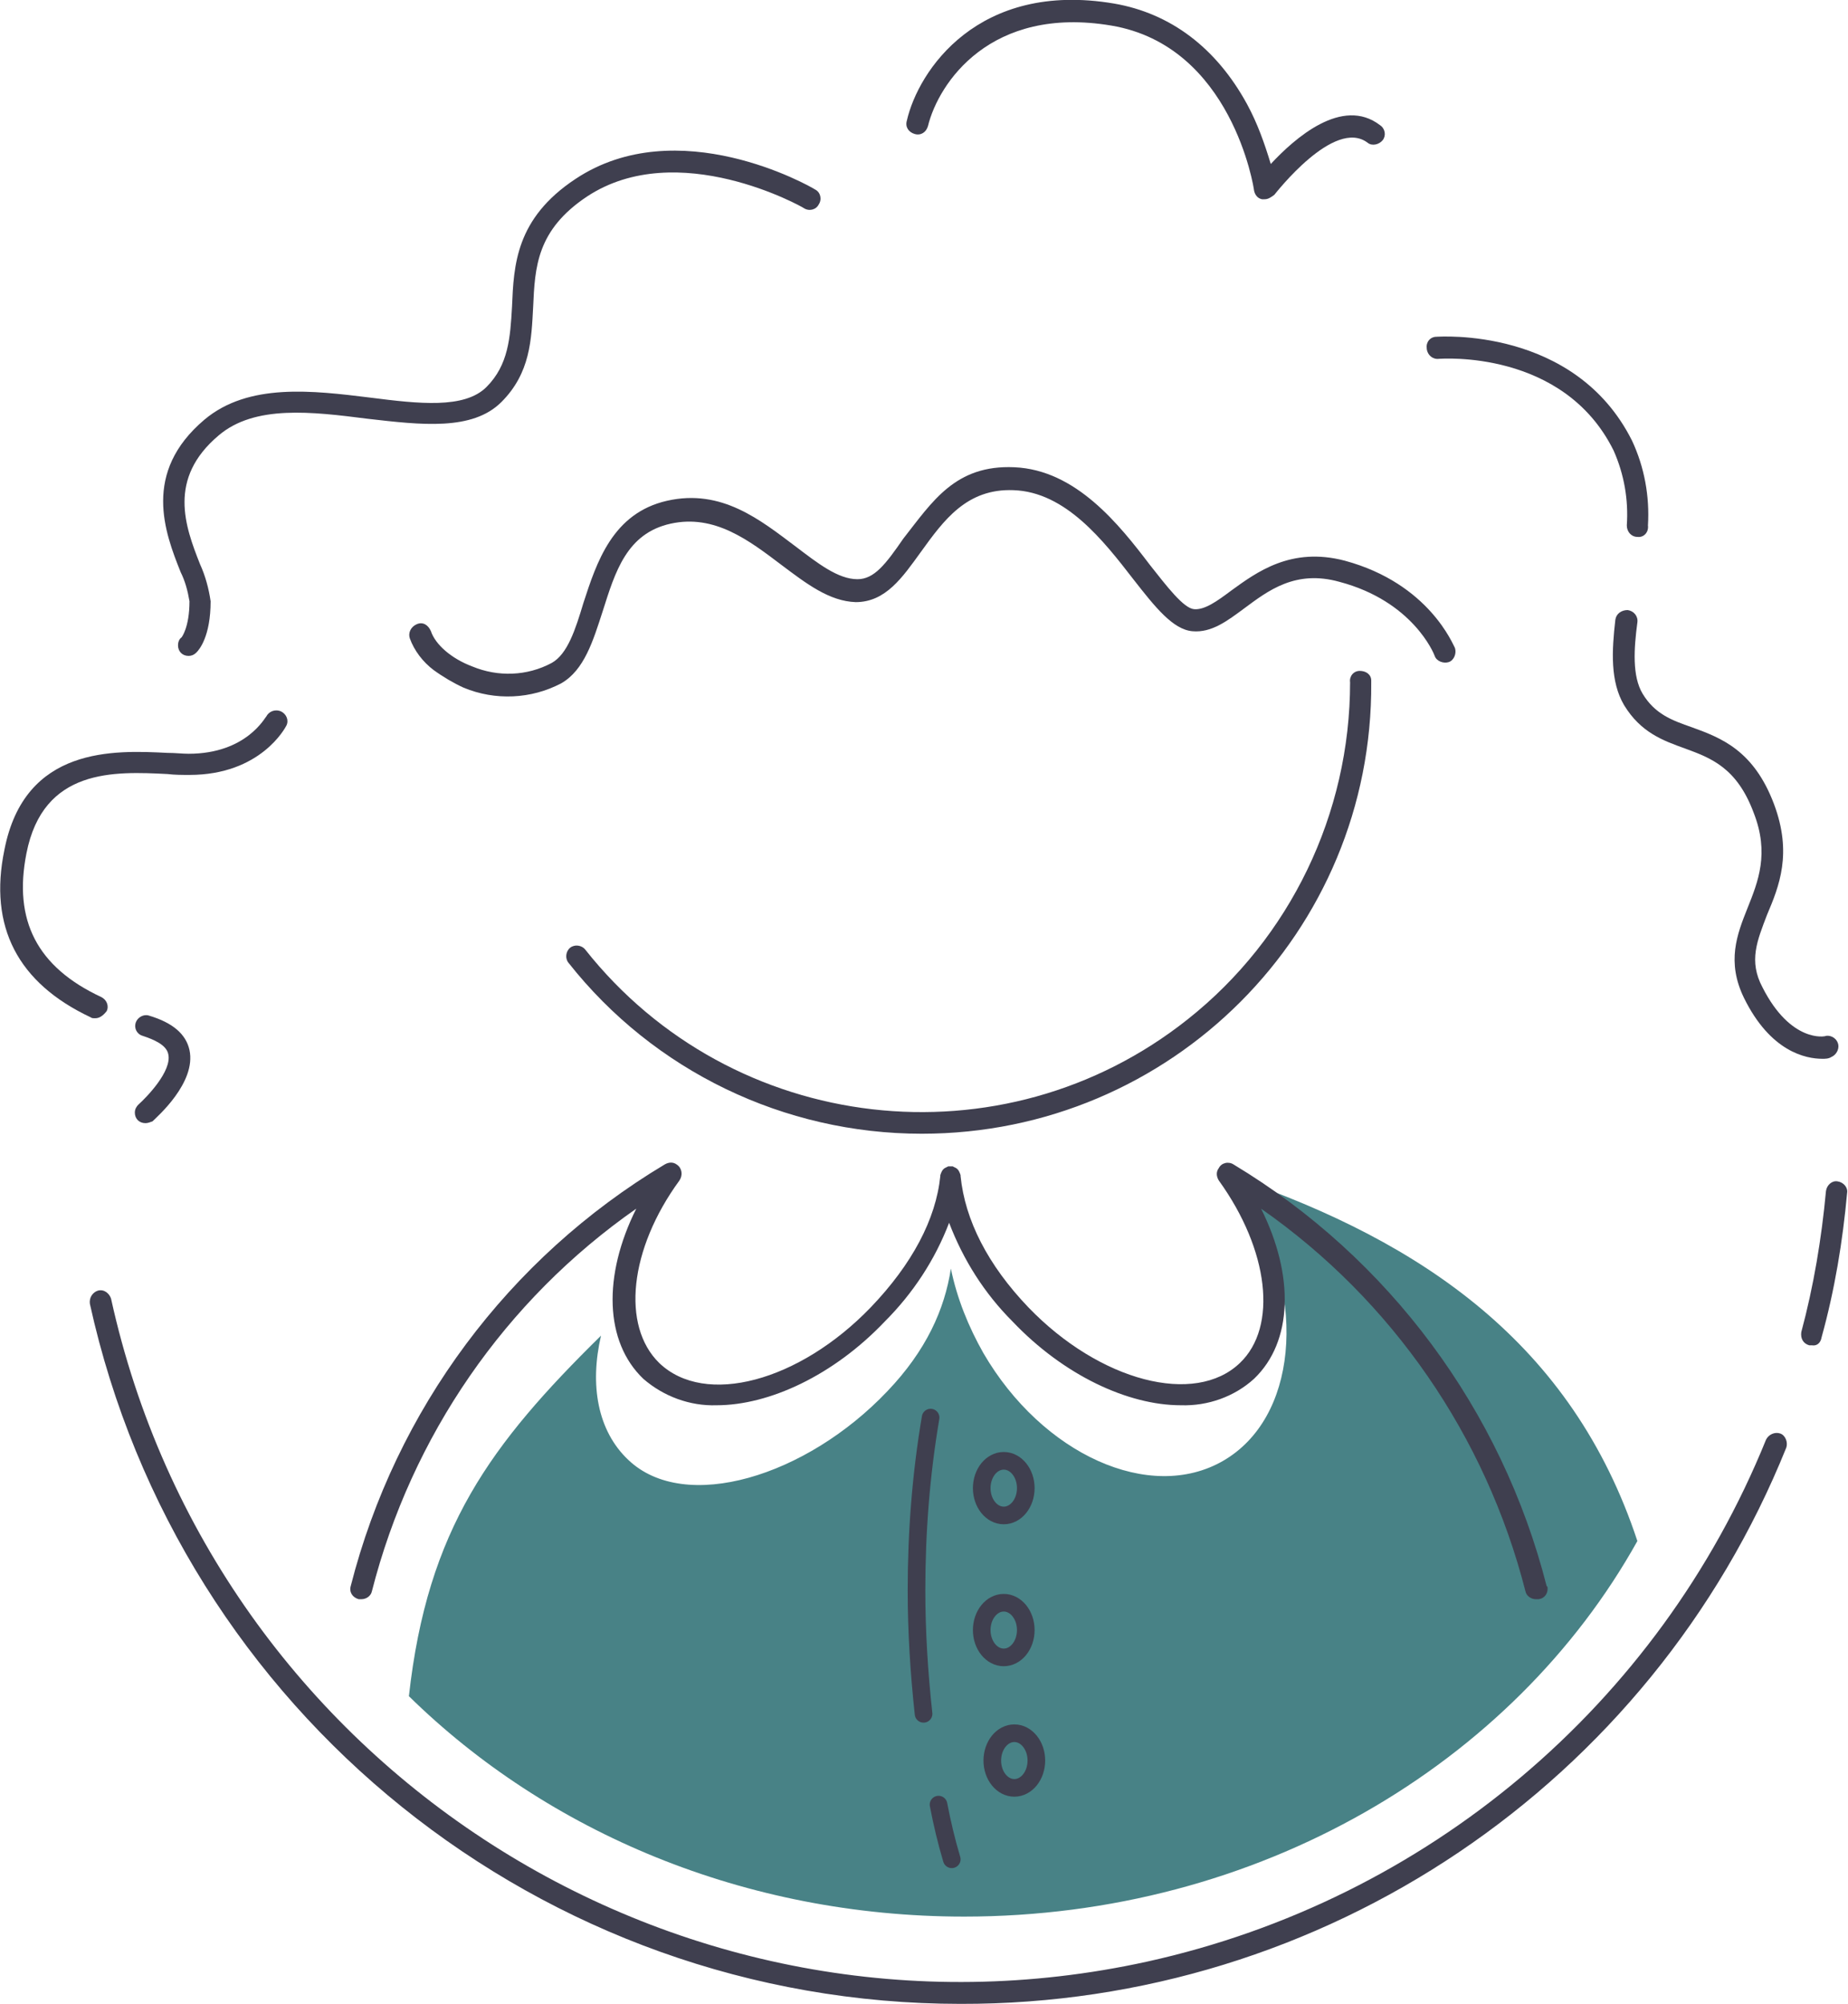 <?xml version="1.0" encoding="utf-8"?>
<!-- Generator: Adobe Illustrator 22.1.0, SVG Export Plug-In . SVG Version: 6.00 Build 0)  -->
<svg version="1.1" id="Layer_1" xmlns="http://www.w3.org/2000/svg" xmlns:xlink="http://www.w3.org/1999/xlink" x="0px" y="0px"
	 viewBox="0 0 209.7 227.3" style="enable-background:new 0 0 209.7 227.3;" xml:space="preserve">
<style type="text/css">
	.st0{fill:#488286;}
	.st1{fill:#3F3F4F;}
	.st2{fill:none;stroke:#3F3F4F;stroke-width:2;stroke-linecap:round;stroke-linejoin:round;}
</style>
<title>about-straight-bangs</title>
<g id="Layer_2_1_">
	<g id="Layer_1-2">
		<g id="Layer_1-2-2">
			<path class="st0" d="M140.2,133.6c0.5,0.8,1.1,1.6,1.5,2.4c6.7,11.6,5.4,24.9-2.9,29.7s-20.5-0.7-27.2-12.2c-1.7-3-3-6.2-3.7-9.6
				c-0.7,4.6-2.8,9.3-7.2,13.9c-9.2,9.7-23,13.9-29.4,7.8c-3.5-3.3-4.4-8.5-3.1-14.1c-12.5,12.3-19.7,21.9-21.8,40.9
				c15.7,15.4,38.1,25,63,25c33.4,0,62.3-17.3,76.4-42.6C178.4,152.4,161.4,140.9,140.2,133.6z"/>
			<path class="st1" d="M104.6,128.6c-15.6,0-30.4-7.1-40.1-19.4c-0.4-0.5-0.3-1.3,0.2-1.7c0.5-0.4,1.3-0.3,1.7,0.2c0,0,0,0,0,0
				c16.7,21.1,47.4,24.6,68.4,7.9c11.6-9.2,18.4-23.3,18.4-38.2c-0.1-0.7,0.4-1.3,1.1-1.3s1.3,0.4,1.3,1.1c0,0.1,0,0.1,0,0.2
				C155.8,105.7,132.9,128.6,104.6,128.6z"/>
			<path class="st1" d="M49.2,76c-1.2-0.9-2.2-2.2-2.7-3.6c-0.2-0.6,0.1-1.3,0.8-1.6s1.3,0.1,1.6,0.8c0.5,1.5,2.3,3.1,4.7,4
				c2.9,1.2,6.2,1.1,9-0.4c1.8-1,2.7-3.8,3.6-6.8c1.5-4.6,3.3-10.2,9.5-11.6S86.3,59,90.3,62c2.5,1.9,4.8,3.7,7,3.7
				c1.9,0,3.2-1.7,5.2-4.6c3.3-4.2,5.9-8.4,12.6-8.1c7,0.3,11.9,6.5,15.4,11.1c1.9,2.4,3.8,4.9,5,5s2.6-0.9,4.2-2.1
				c2.9-2.1,6.8-5,12.9-3.4c9.6,2.6,12.3,9.6,12.5,9.9c0.2,0.6-0.1,1.4-0.7,1.6c-0.6,0.2-1.4-0.1-1.6-0.7l0,0
				c-0.1-0.3-2.5-6.2-10.8-8.4c-5-1.4-8.1,1-10.8,3c-1.9,1.4-3.7,2.8-5.9,2.6s-4.2-2.7-6.7-5.9c-3.4-4.4-7.7-9.9-13.6-10.1
				c-5.3-0.2-7.9,3.4-10.5,7c-2.1,2.9-4,5.7-7.4,5.7c-3-0.1-5.6-2.1-8.4-4.2c-3.7-2.8-7.6-5.8-12.6-4.7s-6.3,5.5-7.7,9.9
				c-1.1,3.4-2.1,6.7-4.7,8.2c-3.4,1.8-7.5,2-11.1,0.5C51.5,77.5,50.3,76.8,49.2,76z"/>
			<path class="st1" d="M143.5,22.6c-0.1,0-0.2,0-0.3,0c-0.5-0.1-0.8-0.5-0.9-1c0-0.2-2.5-16.4-16.2-18.7s-19.6,6.5-20.8,11.4
				c-0.2,0.7-0.8,1.1-1.5,0.9c0,0,0,0,0,0c-0.7-0.2-1.1-0.8-0.9-1.5c0,0,0,0,0,0C104.2,8,111-2.2,126.4,0.4
				c6.4,1.1,11.6,5,15.1,11.4c1.2,2.2,2,4.5,2.7,6.8c2.7-2.9,8.1-7.7,12.4-4.4c0.6,0.4,0.7,1.2,0.3,1.7c0,0,0,0,0,0
				c-0.4,0.5-1.2,0.7-1.7,0.3l0,0c-3.8-2.9-10.5,5.8-10.6,5.9C144.2,22.4,143.9,22.6,143.5,22.6z"/>
			<path class="st1" d="M21.4,74.4c-0.7,0-1.2-0.5-1.2-1.2c0-0.3,0.1-0.7,0.4-0.9l0,0c0,0,0.9-1.1,0.9-4.1c-0.2-1.2-0.5-2.3-1-3.3
				c-1.8-4.5-4.4-11.3,2.7-17.3c5-4.2,12.3-3.3,18.8-2.5c5.5,0.7,10.7,1.3,13.2-1.2s2.7-5.6,2.9-9.1c0.2-4.7,0.4-10,7.2-14.5
				c11.6-7.7,26.6,0.8,27.2,1.2c0.6,0.3,0.8,1.1,0.4,1.7c-0.3,0.6-1.1,0.8-1.7,0.4c-0.1-0.1-14.3-8.1-24.6-1.3
				c-5.7,3.8-5.9,8-6.1,12.5c-0.2,3.7-0.3,7.5-3.6,10.8s-9.1,2.6-15.2,1.9c-6.3-0.8-12.8-1.6-16.9,1.9C19,54.3,21,59.7,22.7,64
				c0.6,1.3,1,2.8,1.2,4.2c0,4-1.3,5.5-1.6,5.8C22,74.3,21.7,74.4,21.4,74.4z"/>
			<path class="st1" d="M10.8,115.5c-0.2,0-0.4,0-0.5-0.1c-8.3-3.9-11.6-10.3-9.8-19C2.8,84.6,13,85.1,19,85.4
				c0.9,0,1.7,0.1,2.4,0.1c6.6,0,8.7-4.2,8.8-4.2c0.3-0.6,1-0.9,1.7-0.6c0.6,0.3,0.9,1,0.6,1.6c0,0,0,0,0,0c-0.1,0.2-2.9,5.6-11,5.6
				c-0.8,0-1.7,0-2.5-0.1c-6-0.3-14.1-0.7-16,9c-1.5,7.6,1.2,12.9,8.5,16.3c0.6,0.3,0.9,1,0.6,1.6C11.7,115.2,11.3,115.5,10.8,115.5
				L10.8,115.5z"/>
			<path class="st1" d="M16.5,127.4c-0.7,0-1.2-0.5-1.2-1.2c0-0.4,0.2-0.7,0.4-0.9c1-0.9,3.8-3.8,3.4-5.7c-0.2-1.1-1.7-1.7-2.9-2.1
				c-0.7-0.2-1-0.9-0.8-1.5s0.9-1,1.5-0.8l0,0l0,0c2.7,0.8,4.2,2.1,4.6,3.9c0.8,3.7-3.7,7.6-4.2,8.1C17,127.3,16.8,127.4,16.5,127.4
				z"/>
			<path class="st1" d="M206.8,120.1c-1.9,0-5.9-0.8-8.9-6.9c-2-4.1-0.8-7.2,0.4-10.2s2.5-6.2,0.7-10.8c-1.9-5.1-4.8-6.2-7.8-7.3
				c-2.5-0.9-5-1.8-6.9-4.9c-1.6-2.7-1.4-6.2-1-9.7c0.1-0.7,0.7-1.1,1.4-1.1c0.7,0.1,1.2,0.7,1.1,1.4c0,0,0,0,0,0l0,0
				c-0.4,3-0.6,6.1,0.6,8.1c1.4,2.3,3.3,3,5.6,3.8c3.3,1.2,7,2.6,9.3,8.7c2.1,5.6,0.6,9.3-0.8,12.6c-1.1,2.9-2.1,5.2-0.5,8.2
				c3.2,6.3,7.1,5.6,7.2,5.5c0.7-0.1,1.3,0.4,1.4,1c0.1,0.6-0.3,1.2-0.8,1.4l0,0C207.5,120.1,207.1,120.1,206.8,120.1z"/>
			<path class="st1" d="M185.8,60.9L185.8,60.9c-0.7,0-1.2-0.6-1.2-1.3l0,0c0.2-2.9-0.3-5.8-1.5-8.5c-5.7-11.5-19.6-10.4-19.8-10.4
				c-0.7,0.1-1.3-0.4-1.4-1.1c0,0,0,0,0-0.1c-0.1-0.7,0.4-1.3,1.1-1.3c0,0,0,0,0,0l0,0c0.2,0,15.7-1.2,22.2,11.8
				c1.4,3,2,6.3,1.8,9.6C187.1,60.4,186.5,61,185.8,60.9z"/>
			<path class="st1" d="M109,227.3c-47.5,0-88.6-33.1-98.8-79.4c-0.1-0.7,0.3-1.3,0.9-1.5c0.7-0.2,1.3,0.3,1.5,0.9c0,0,0,0,0,0
				c11.7,53.2,64.4,86.9,117.6,75.2c31.7-7,58-29.1,70.2-59.2c0.3-0.6,1-0.9,1.6-0.7s0.9,1,0.7,1.6l0,0l0,0
				C187.3,202.4,150.2,227.4,109,227.3z"/>
			<path class="st1" d="M205.6,152.6h-0.3c-0.7-0.2-1-0.8-0.9-1.5c1.4-5.2,2.3-10.6,2.8-16c0.1-0.7,0.7-1.2,1.3-1.1
				c0.7,0.1,1.2,0.7,1.1,1.3c0,0,0,0,0,0c-0.5,5.5-1.4,11-2.9,16.4C206.6,152.3,206.2,152.7,205.6,152.6z"/>
			<path class="st1" d="M175.5,179.9c-5.1-20-17.9-37.2-35.5-47.8c-0.6-0.4-1.4-0.2-1.7,0.4c0,0,0,0,0,0c-0.3,0.4-0.3,0.9,0,1.4
				c5.7,7.9,6.7,16.6,2.4,20.7c-5.1,4.9-15.9,2.1-24-6.3c-4.6-4.8-7.2-9.9-7.7-14.9c0,0,0-0.1,0-0.1c-0.1-0.3-0.2-0.6-0.5-0.8
				l-0.2-0.1l-0.2-0.1h-0.5l-0.2,0.1l-0.2,0.1c-0.3,0.2-0.4,0.5-0.5,0.8v0.1c-0.5,4.9-3.2,10-7.9,14.9c-8.1,8.4-18.8,11.3-24,6.3
				c-4.3-4.2-3.4-12.9,2.3-20.7c0.4-0.6,0.3-1.4-0.3-1.8c-0.4-0.3-0.9-0.3-1.4,0c-17.7,10.6-30.5,27.8-35.6,47.8
				c-0.2,0.7,0.2,1.3,0.9,1.5H41c0.6,0,1.1-0.4,1.2-0.9c4.5-17.6,15.1-33,30-43.4c-3.8,7.6-3.6,15.1,0.8,19.3c2.3,2,5.3,3.1,8.3,3
				c6,0,13.3-3.4,19.1-9.5c3.2-3.2,5.7-7,7.3-11.2c1.6,4.2,4,8,7.2,11.2c5.8,6.1,13.1,9.5,19.1,9.5c3.1,0.1,6.1-1,8.3-3
				c4.4-4.2,4.6-11.7,0.8-19.3c14.9,10.4,25.5,25.8,30,43.4c0.1,0.5,0.6,0.9,1.2,0.9h0.3c0.7-0.1,1.1-0.7,1-1.4c0,0,0,0,0,0
				L175.5,179.9z"/>
			<path class="st2" d="M104.8,194.4c-0.5-4.6-0.8-9.3-0.8-14c0-6.6,0.5-13.1,1.6-19.6"/>
			<path class="st2" d="M108,210.9c-0.6-2-1.1-4.1-1.5-6.2"/>
			<ellipse class="st2" cx="113.9" cy="168.8" rx="2.5" ry="3.1"/>
			<ellipse class="st2" cx="113.9" cy="184.9" rx="2.5" ry="3.1"/>
			<ellipse class="st2" cx="115.1" cy="199.7" rx="2.5" ry="3.1"/>
		</g>
	</g>
</g>
</svg>
